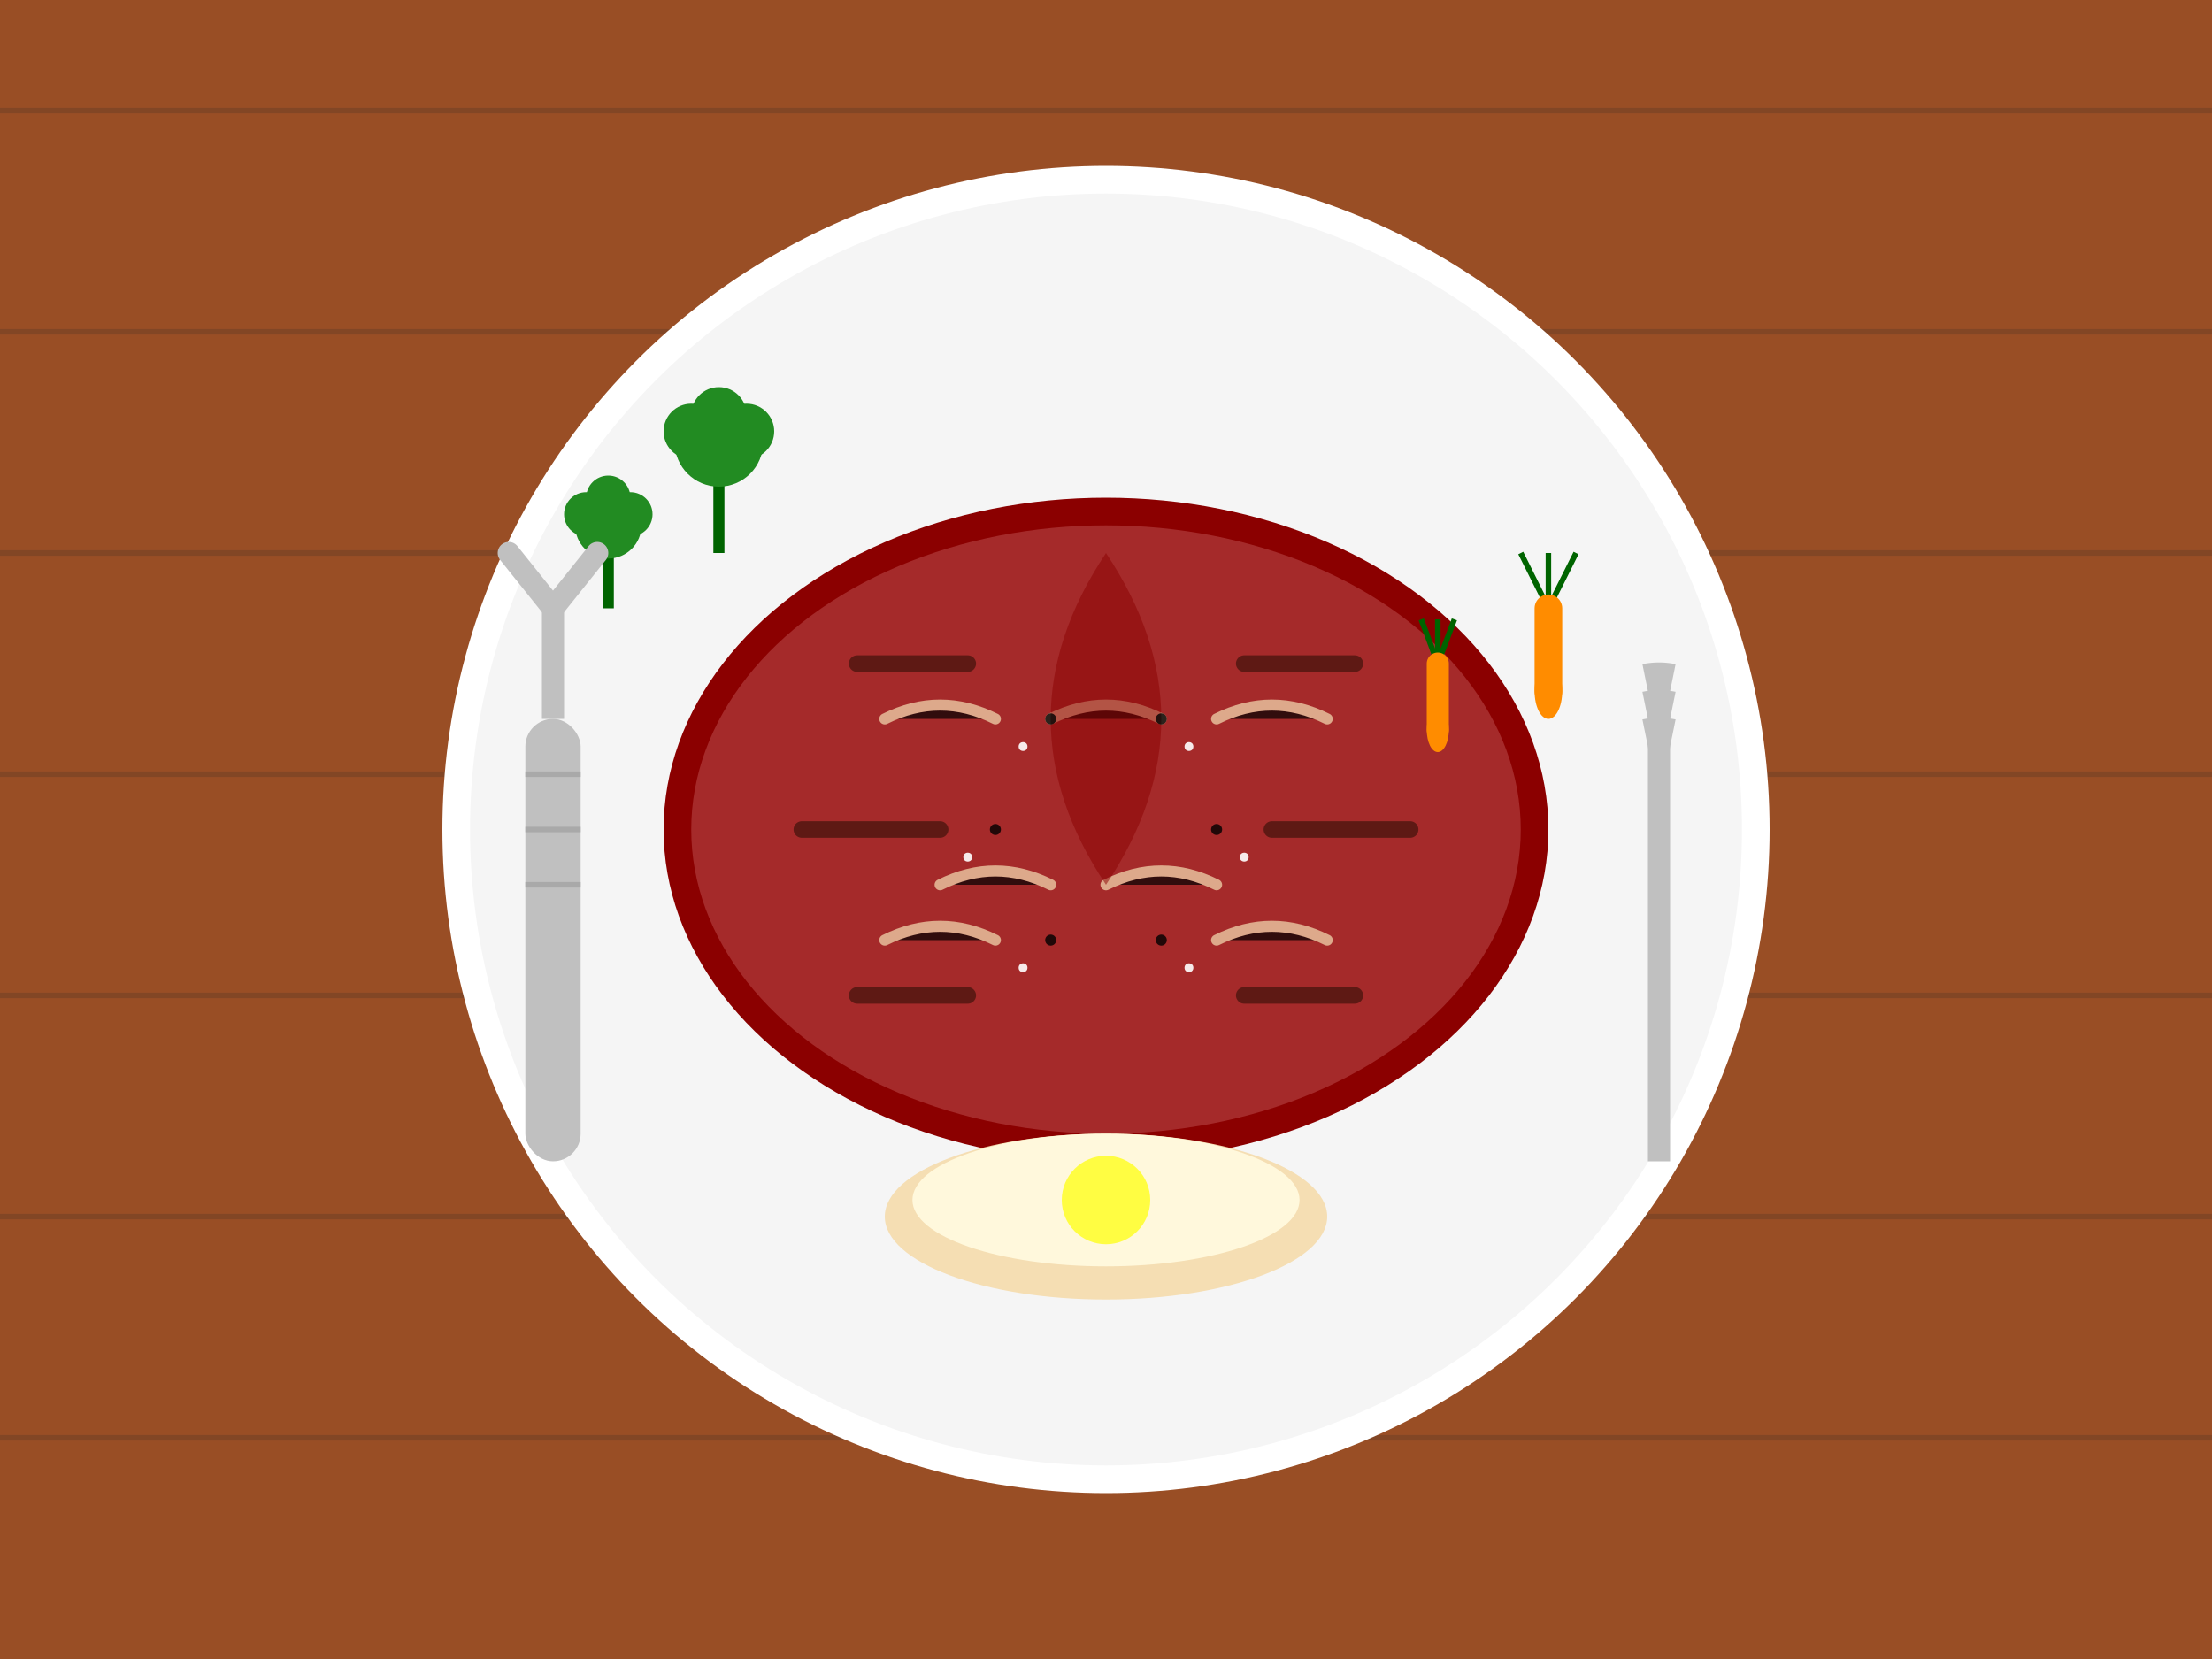 <?xml version="1.0" encoding="UTF-8"?>
<svg width="400" height="300" viewBox="0 0 400 300" xmlns="http://www.w3.org/2000/svg">
  <!-- 背景 -->
  <rect width="400" height="300" fill="#f8f9fa" />

  <!-- 木质餐桌 -->
  <rect width="400" height="300" fill="#8B4513" />
  <rect width="400" height="300" fill="#A0522D" opacity="0.7" />

  <!-- 木纹 -->
  <g stroke="#6B3E26" stroke-width="1" opacity="0.5">
    <line x1="0" y1="20" x2="400" y2="20" />
    <line x1="0" y1="60" x2="400" y2="60" />
    <line x1="0" y1="100" x2="400" y2="100" />
    <line x1="0" y1="140" x2="400" y2="140" />
    <line x1="0" y1="180" x2="400" y2="180" />
    <line x1="0" y1="220" x2="400" y2="220" />
    <line x1="0" y1="260" x2="400" y2="260" />
  </g>

  <!-- 盘子 -->
  <circle cx="200" cy="150" r="120" fill="#FFFFFF" />
  <circle cx="200" cy="150" r="115" fill="#F5F5F5" />

  <!-- 主菜：牛排 -->
  <ellipse cx="200" cy="150" rx="80" ry="60" fill="#8B0000" />
  <ellipse cx="200" cy="150" rx="75" ry="55" fill="#A52A2A" />

  <!-- 烤痕 -->
  <g stroke="#5E1914" stroke-width="3" stroke-linecap="round">
    <line x1="155" y1="120" x2="175" y2="120" />
    <line x1="225" y1="120" x2="245" y2="120" />
    <line x1="145" y1="150" x2="170" y2="150" />
    <line x1="230" y1="150" x2="255" y2="150" />
    <line x1="155" y1="180" x2="175" y2="180" />
    <line x1="225" y1="180" x2="245" y2="180" />
  </g>

  <!-- 脂肪纹路 -->
  <g stroke="#F5DEB3" stroke-width="2" stroke-linecap="round" opacity="0.7">
    <path d="M160,130 Q170,125 180,130" />
    <path d="M190,130 Q200,125 210,130" />
    <path d="M220,130 Q230,125 240,130" />
    <path d="M170,160 Q180,155 190,160" />
    <path d="M200,160 Q210,155 220,160" />
    <path d="M160,170 Q170,165 180,170" />
    <path d="M220,170 Q230,165 240,170" />
  </g>

  <!-- 配菜：蔬菜 -->
  <!-- 西兰花 -->
  <g transform="translate(130, 100)">
    <path d="M0,0 L0,-15" stroke="#006400" stroke-width="2" />
    <circle cx="0" cy="-20" r="8" fill="#228B22" />
    <circle cx="-5" cy="-22" r="5" fill="#228B22" />
    <circle cx="5" cy="-22" r="5" fill="#228B22" />
    <circle cx="0" cy="-25" r="5" fill="#228B22" />
  </g>

  <g transform="translate(110, 110)">
    <path d="M0,0 L0,-12" stroke="#006400" stroke-width="2" />
    <circle cx="0" cy="-15" r="6" fill="#228B22" />
    <circle cx="-4" cy="-17" r="4" fill="#228B22" />
    <circle cx="4" cy="-17" r="4" fill="#228B22" />
    <circle cx="0" cy="-20" r="4" fill="#228B22" />
  </g>

  <!-- 胡萝卜 -->
  <g transform="translate(280, 110)">
    <path d="M0,0 L5,-10" stroke="#006400" stroke-width="1" />
    <path d="M0,0 L0,-10" stroke="#006400" stroke-width="1" />
    <path d="M0,0 L-5,-10" stroke="#006400" stroke-width="1" />
    <path d="M0,0 L0,15" stroke="#FF8C00" stroke-width="5" stroke-linecap="round" />
    <ellipse cx="0" cy="15" rx="2.5" ry="5" fill="#FF8C00" />
  </g>

  <g transform="translate(260, 120)">
    <path d="M0,0 L3,-8" stroke="#006400" stroke-width="1" />
    <path d="M0,0 L0,-8" stroke="#006400" stroke-width="1" />
    <path d="M0,0 L-3,-8" stroke="#006400" stroke-width="1" />
    <path d="M0,0 L0,12" stroke="#FF8C00" stroke-width="4" stroke-linecap="round" />
    <ellipse cx="0" cy="12" rx="2" ry="4" fill="#FF8C00" />
  </g>

  <!-- 马铃薯泥 -->
  <ellipse cx="200" cy="220" rx="40" ry="15" fill="#F5DEB3" />
  <ellipse cx="200" cy="217" rx="35" ry="12" fill="#FFF8DC" />
  <circle cx="200" cy="217" r="8" fill="#FFFF00" opacity="0.7" /> <!-- 黄油 -->

  <!-- 调味品 -->
  <!-- 酱汁 -->
  <path d="M200,100 Q220,130 200,160 Q180,130 200,100" fill="#8B0000" opacity="0.5" />

  <!-- 香料 -->
  <g fill="#000000" opacity="0.8">
    <circle cx="190" cy="130" r="1" />
    <circle cx="210" cy="130" r="1" />
    <circle cx="180" cy="150" r="1" />
    <circle cx="220" cy="150" r="1" />
    <circle cx="190" cy="170" r="1" />
    <circle cx="210" cy="170" r="1" />
  </g>

  <!-- 盐粒 -->
  <g fill="#FFFFFF" opacity="0.9">
    <circle cx="185" cy="135" r="0.8" />
    <circle cx="215" cy="135" r="0.8" />
    <circle cx="175" cy="155" r="0.8" />
    <circle cx="225" cy="155" r="0.8" />
    <circle cx="185" cy="175" r="0.8" />
    <circle cx="215" cy="175" r="0.8" />
  </g>

  <!-- 刀叉 -->
  <g transform="translate(100, 170)">
    <rect x="-5" y="-40" width="10" height="80" rx="5" fill="#C0C0C0" />
    <path d="M-5,-30 L5,-30 M-5,-20 L5,-20 M-5,-10 L5,-10" stroke="#A9A9A9" stroke-width="1" />
    <rect x="-2" y="-60" width="4" height="20" fill="#C0C0C0" />
    <path d="M0,-60 L-8,-70 M0,-60 L8,-70" stroke="#C0C0C0" stroke-width="4" stroke-linecap="round" />
  </g>

  <g transform="translate(300, 170)">
    <rect x="-2" y="-40" width="4" height="80" fill="#C0C0C0" />
    <path d="M-2,-35 A10,10 0 0,1 2,-35" stroke="#C0C0C0" stroke-width="10" fill="none" />
    <path d="M-2,-40 A10,10 0 0,1 2,-40" stroke="#C0C0C0" stroke-width="10" fill="none" />
    <path d="M-2,-45 A10,10 0 0,1 2,-45" stroke="#C0C0C0" stroke-width="10" fill="none" />
  </g>
</svg>
